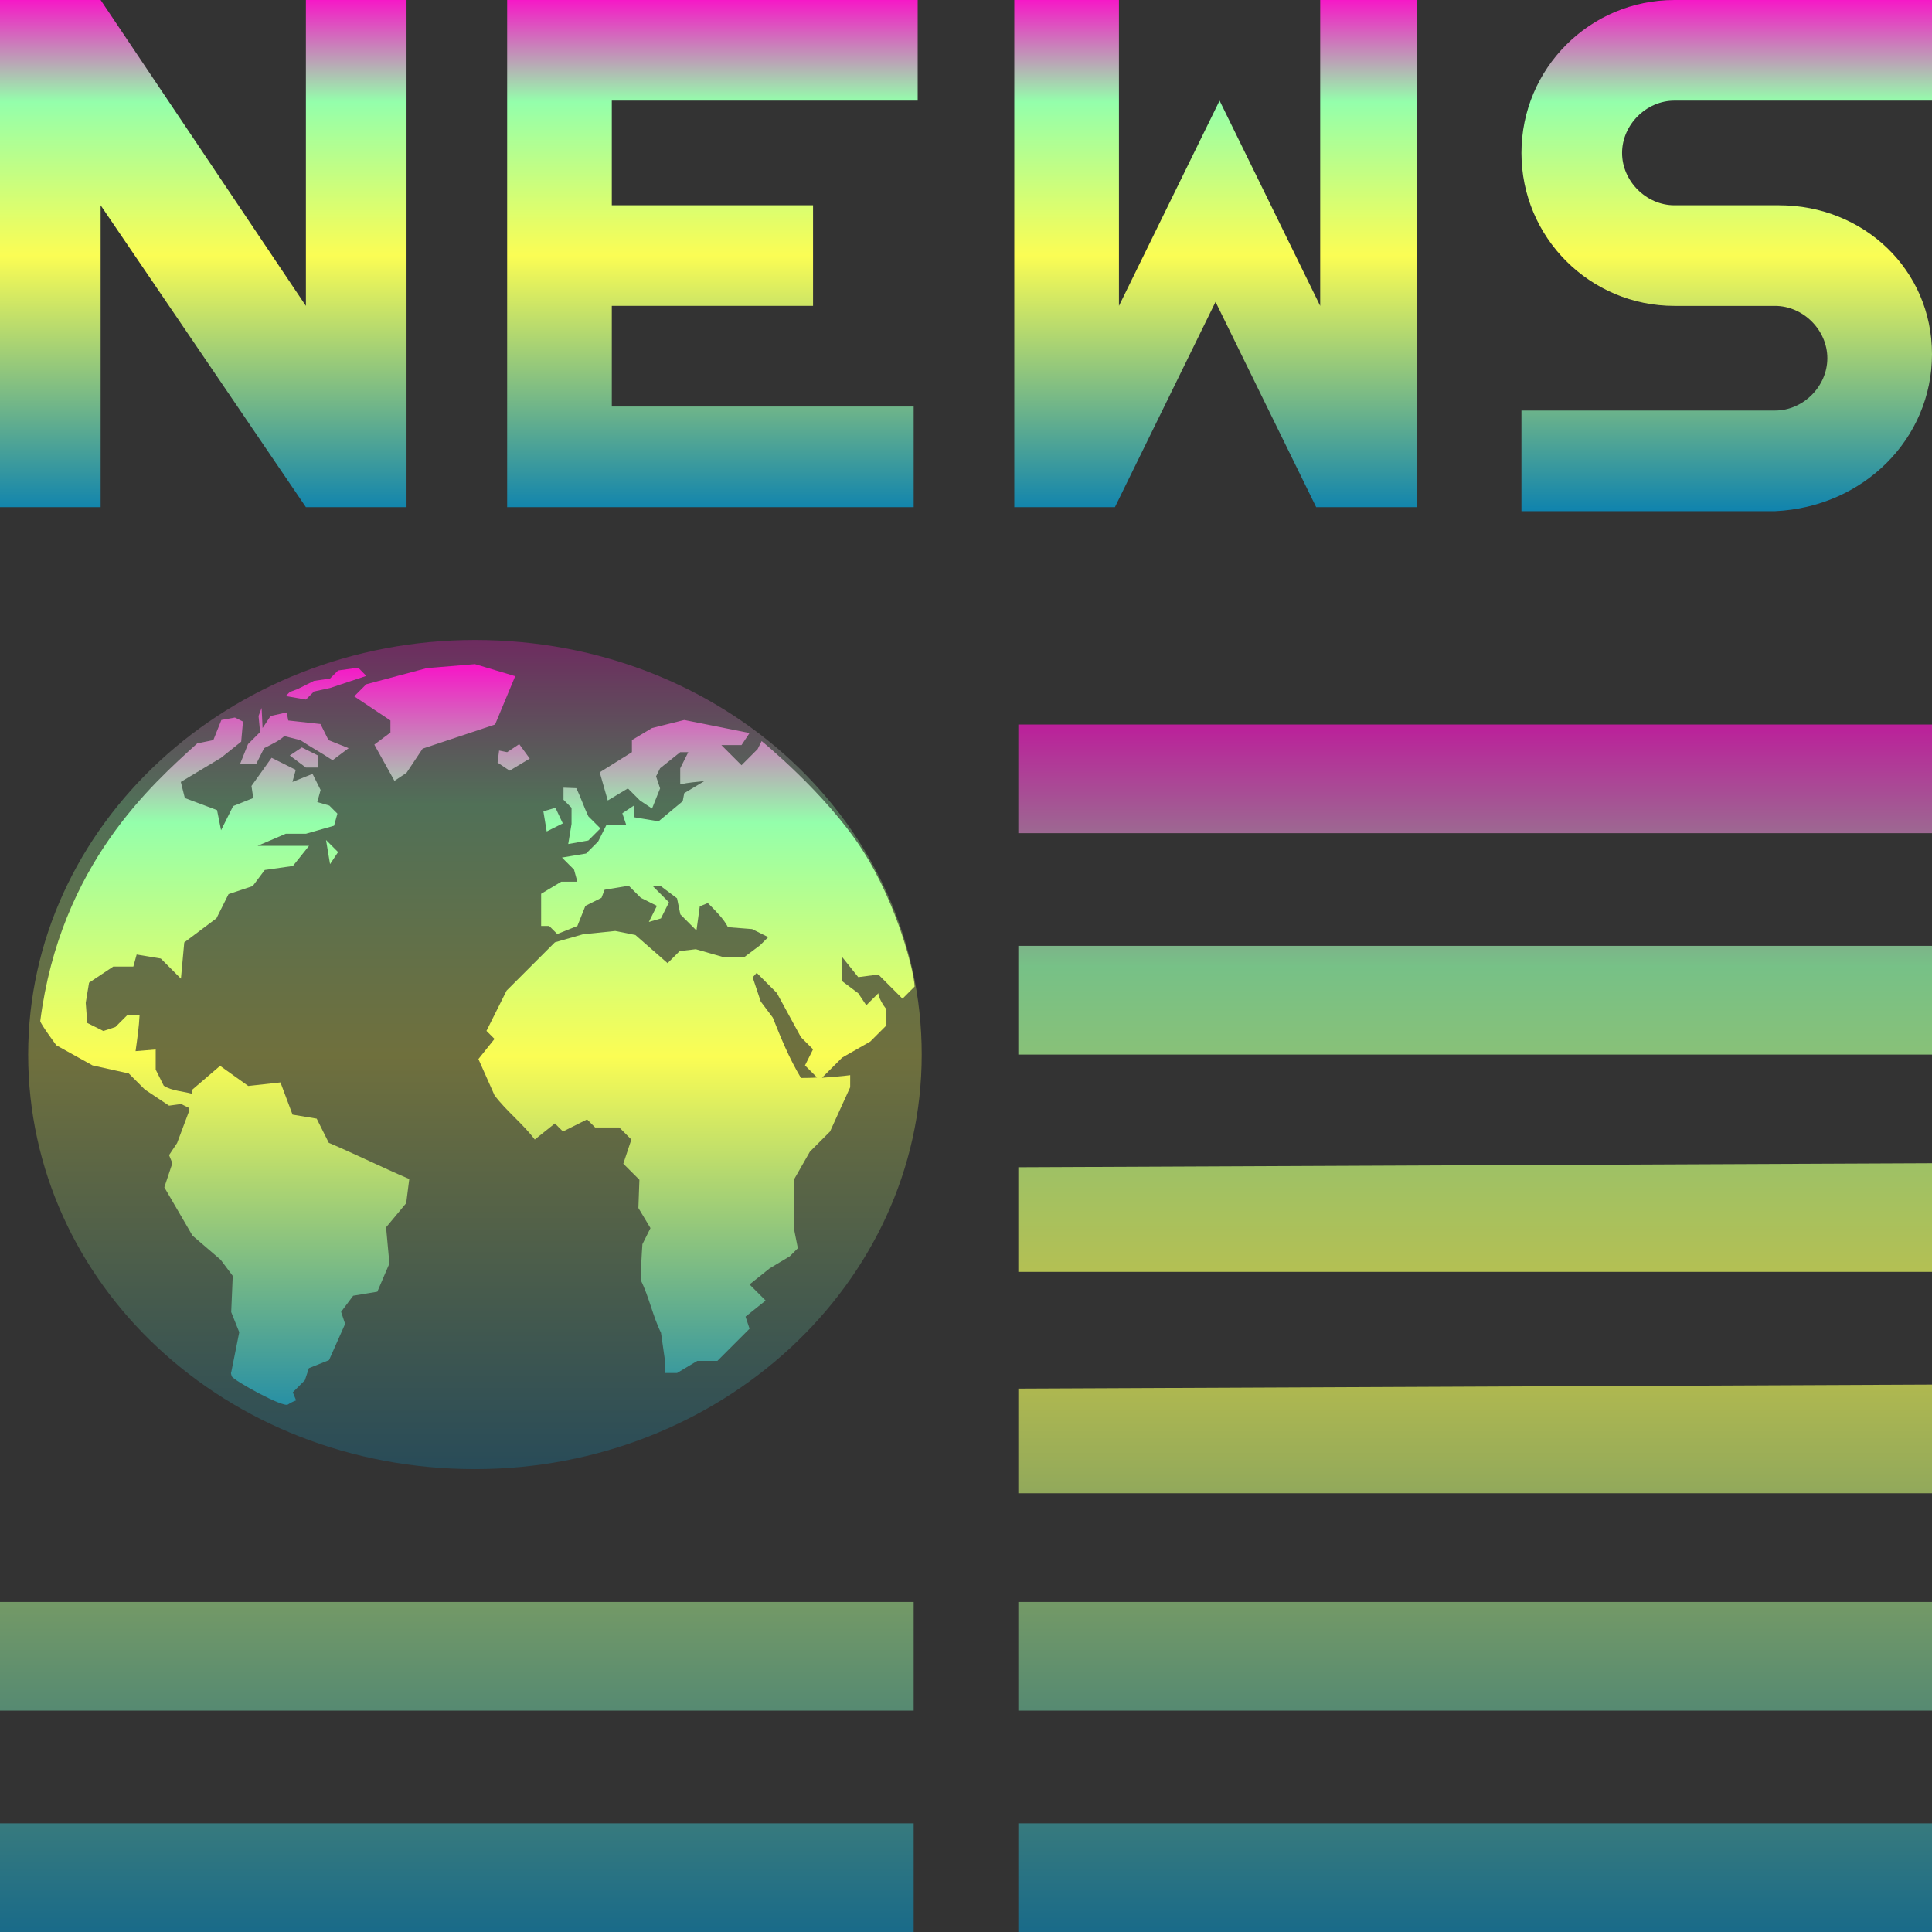 <?xml version="1.0" encoding="UTF-8" standalone="no"?>
<!-- Uploaded to: SVG Repo, www.svgrepo.com, Generator: SVG Repo Mixer Tools -->

<svg
   width="16"
   height="16"
   viewBox="0 0 0.48 0.48"
   version="1.1"
   id="svg9"
   xmlns:xlink="http://www.w3.org/1999/xlink"
   xmlns="http://www.w3.org/2000/svg"
   xmlns:svg="http://www.w3.org/2000/svg"
   xmlns:rdf="http://www.w3.org/1999/02/22-rdf-syntax-ns#"
   xmlns:cc="http://creativecommons.org/ns#">
  <rect x="0" y="0" width="0.48" height="0.48" fill="#333333" stroke="none"/>
  <defs>
   <style id="current-color-scheme" type="text/css">
   .ColorScheme-Text { color: #0abdc6; } .ColorScheme-Highlight { color:#5294e2; }
  </style>
  <linearGradient id="arrongin" x1="0%" x2="0%" y1="0%" y2="100%">
   <stop offset="0%" style="stop-color:#dd9b44; stop-opacity:1"/>
   <stop offset="100%" style="stop-color:#ad6c16; stop-opacity:1"/>
  </linearGradient>
  <linearGradient id="aurora" x1="0%" x2="0%" y1="0%" y2="100%">
   <stop offset="0%" style="stop-color:#09D4DF; stop-opacity:1"/>
   <stop offset="100%" style="stop-color:#9269F4; stop-opacity:1"/>
  </linearGradient>
  <linearGradient id="cyberneon" x1="0%" x2="0%" y1="0%" y2="100%">
    <stop offset="0" style="stop-color:#0abdc6; stop-opacity:1"/>
    <stop offset="1" style="stop-color:#ea00d9; stop-opacity:1"/>
  </linearGradient>
  <linearGradient id="fitdance" x1="0%" x2="0%" y1="0%" y2="100%">
   <stop offset="0%" style="stop-color:#1AD6AB; stop-opacity:1"/>
   <stop offset="100%" style="stop-color:#329DB6; stop-opacity:1"/>
  </linearGradient>
  <linearGradient id="oomox" x1="0%" x2="0%" y1="0%" y2="100%">
   <stop offset="0%" style="stop-color:#0abdc6; stop-opacity:1"/>
   <stop offset="100%" style="stop-color:#b800ff; stop-opacity:1"/>
  </linearGradient>
  <linearGradient id="rainblue" x1="0%" x2="0%" y1="0%" y2="100%">
   <stop offset="0%" style="stop-color:#00F260; stop-opacity:1"/>
   <stop offset="100%" style="stop-color:#0575E6; stop-opacity:1"/>
  </linearGradient>
  <linearGradient id="sunrise" x1="0%" x2="0%" y1="0%" y2="100%">
   <stop offset="0%" style="stop-color: #FF8501; stop-opacity:1"/>
   <stop offset="100%" style="stop-color: #FFCB01; stop-opacity:1"/>
  </linearGradient>
  <linearGradient id="telinkrin" x1="0%" x2="0%" y1="0%" y2="100%">
   <stop offset="0%" style="stop-color: #b2ced6; stop-opacity:1"/>
   <stop offset="100%" style="stop-color: #6da5b7; stop-opacity:1"/>
  </linearGradient>
  <linearGradient id="60spsycho" x1="0%" x2="0%" y1="0%" y2="100%">
   <stop offset="0%" style="stop-color: #df5940; stop-opacity:1"/>
   <stop offset="25%" style="stop-color: #d8d15f; stop-opacity:1"/>
   <stop offset="50%" style="stop-color: #e9882a; stop-opacity:1"/>
   <stop offset="100%" style="stop-color: #279362; stop-opacity:1"/>
  </linearGradient>
  <linearGradient id="90ssummer" x1="0%" x2="0%" y1="0%" y2="100%">
   <stop offset="0%" style="stop-color: #f618c7; stop-opacity:1"/>
   <stop offset="20%" style="stop-color: #94ffab; stop-opacity:1"/>
   <stop offset="50%" style="stop-color: #fbfd54; stop-opacity:1"/>
   <stop offset="100%" style="stop-color: #0f83ae; stop-opacity:1"/>
  </linearGradient>
 </defs>
  <path
     d="M 0,0 V 0.126 H 0.025 V 0.051 L 0.076,0.126 H 0.101 V 0 H 0.076 V 0.076 L 0.025,0 Z M 0.126,0 V 0.126 H 0.227 V 0.101 H 0.152 V 0.076 H 0.202 V 0.051 H 0.152 V 0.025 h 0.076 V 0 Z m 0.126,0 v 0.126 h 0.025 l 0.025,-0.051 0.025,0.051 h 0.025 V 0 H 0.328 V 0.076 L 0.303,0.025 0.278,0.076 V 0 Z m 0.164,0 c -0.021,0 -0.038,0.017 -0.038,0.038 0,0.021 0.017,0.038 0.038,0.038 h 0.025 c 0.007,0 0.013,0.006 0.013,0.013 0,0.007 -0.006,0.013 -0.013,0.013 h -0.024 -0.039 v 0.025 h 0.039 0.024 C 0.463,0.126 0.48,0.109 0.48,0.088 0.48,0.067 0.463,0.051 0.442,0.051 h -0.013 -0.013 c -0.007,0 -0.013,-0.006 -0.013,-0.013 0,-0.007 0.006,-0.013 0.013,-0.013 H 0.429 0.442 0.48 V 0 H 0.442 Z"
     id="path3"
     class="ColorScheme-Text"
     style="stroke-width:0.025;fill:url(#90ssummer)" />
  <path
     id="rect4"
     class="ColorScheme-Text"
     style="opacity:0.7;fill:url(#90ssummer);stroke-width:0.026"
     d="M 0.253,0.18 V 0.207 H 0.48 V 0.18 Z m 0,0.055 v 0.027 H 0.48 v -0.027 z m 0,0.055 V 0.316 H 0.48 V 0.289 Z m 0,0.055 V 0.371 H 0.48 V 0.344 Z M 0,0.398 v 0.027 h 0.227 v -0.027 z m 0.253,0 v 0.027 H 0.48 V 0.398 Z M 0,0.453 V 0.48 H 0.227 V 0.453 Z m 0.253,0 v 0.027 H 0.48 v -0.027 z" />
  <path
     id="path3214"
     class="ColorScheme-Text"
     d="m 0.229,0.262 c 0,0.057 -0.05,0.103 -0.111,0.103 -0.062,0 -0.111,-0.046 -0.111,-0.103 0,-0.057 0.05,-0.103 0.111,-0.103 0.062,0 0.111,0.046 0.111,0.103 z"
     style="display:inline;fill:url(#90ssummer);fill-opacity:0.3;fill-rule:nonzero;stroke:none;stroke-width:0.01;stroke-miterlimit:4;stroke-opacity:1" />
  <path
     id="path4144"
     class="ColorScheme-Text"
     d="m 0.118,0.165 -0.012,0.001 -0.015,0.004 -0.003,0.003 0.009,0.006 v 0.003 l -0.004,0.003 0.005,0.009 0.003,-0.002 0.004,-0.006 c 0.006,-0.002 0.012,-0.004 0.018,-0.006 l 0.005,-0.012 z m -0.029,8.7828e-4 -0.005,7.0263e-4 -0.002,0.002 -0.004,5.8551e-4 -0.004,0.002 -0.002,7.6119e-4 -0.001,0.001 0.005,8.7828e-4 0.002,-0.002 0.004,-8.7831e-4 c 0.003,-0.001 0.006,-0.002 0.009,-0.003 z m -0.024,0.01 -7.6281e-4,0.002 3.8139e-4,0.004 -0.003,0.003 -0.002,0.005 h 0.004 l 0.002,-0.004 c 0.002,-0.001 0.004,-0.002 0.005,-0.003 l 0.004,0.001 c 0.003,0.002 0.005,0.003 0.008,0.005 l 0.004,-0.003 -0.005,-0.002 -0.002,-0.004 -0.008,-8.7829e-4 -3.8142e-4,-0.002 -0.004,8.7829e-4 -0.002,0.003 z m -0.01,0.003 -0.002,0.005 c 0,0 -0.003,6.192e-4 -0.004,8.196e-4 -0.011,0.01 -0.034,0.03 -0.039,0.069 2.094e-4,9.036e-4 0.004,0.006 0.004,0.006 l 0.009,0.005 0.009,0.002 0.004,0.004 0.006,0.004 0.003,-4.098e-4 0.002,9.954e-4 v 7.026e-4 l -0.003,0.008 -0.002,0.003 8.2641e-4,0.002 -0.002,0.006 0.007,0.012 0.007,0.006 0.003,0.004 -3.8139e-4,0.009 0.002,0.005 -0.002,0.01 c 0,0 -1.872e-4,-4.8e-5 1.272e-4,9.369e-4 3.1734e-4,9.852e-4 0.013,0.008 0.014,0.007 8.1279e-4,-5.688e-4 0.002,-0.001 0.002,-0.001 l -8.2641e-4,-0.002 0.003,-0.003 0.001,-0.003 0.005,-0.002 0.004,-0.009 -0.001,-0.003 0.003,-0.004 0.006,-0.001 0.003,-0.007 -8.2641e-4,-0.009 0.005,-0.006 7.6281e-4,-0.006 c -0.007,-0.003 -0.013,-0.006 -0.02,-0.009 l -0.003,-0.006 -0.006,-0.001 -0.003,-0.008 -0.008,8.784e-4 -0.007,-0.005 -0.007,0.006 v 9.369e-4 c -0.002,-5.943e-4 -0.005,-6.879e-4 -0.007,-0.002 l -0.002,-0.004 v -0.005 l -0.005,4.098e-4 c 4.1091e-4,-0.003 8.5767e-4,-0.006 0.001,-0.009 h -0.003 l -0.003,0.003 -0.003,0.001 -0.004,-0.002 -3.8142e-4,-0.005 8.2641e-4,-0.005 0.006,-0.004 h 0.005 l 8.2641e-4,-0.003 0.006,0.001 0.005,0.005 8.2641e-4,-0.009 0.008,-0.006 0.003,-0.006 0.006,-0.002 0.003,-0.004 0.007,-0.001 0.004,-0.005 H 0.064 l 0.007,-0.003 h 0.005 l 0.007,-0.002 8.2641e-4,-0.003 -0.002,-0.002 -0.003,-8.784e-4 8.2641e-4,-0.003 -0.002,-0.004 -0.005,0.002 8.2641e-4,-0.003 -0.006,-0.003 -0.005,0.007 4.4499e-4,0.003 -0.005,0.002 -0.003,0.006 -0.001,-0.005 -0.008,-0.003 -0.001,-0.004 0.01,-0.006 0.005,-0.004 4.4499e-4,-0.005 -0.002,-0.001 z m 0.115,0 -0.008,0.002 -0.005,0.003 v 0.003 l -0.008,0.005 0.002,0.007 0.005,-0.003 0.003,0.003 0.003,0.002 0.002,-0.005 -0.001,-0.003 0.001,-0.002 0.005,-0.004 h 0.002 l -0.002,0.004 v 0.004 c 0.002,-4.725e-4 0.004,-5.988e-4 0.006,-8.199e-4 l -0.005,0.003 -3.8139e-4,0.002 -0.006,0.005 -0.006,-0.001 v -0.003 l -0.003,0.002 0.001,0.003 h -0.005 l -0.002,0.004 -0.003,0.003 -0.006,0.001 0.003,0.003 8.2641e-4,0.003 h -0.004 l -0.005,0.003 v 0.008 h 0.002 l 0.002,0.002 0.005,-0.002 0.002,-0.005 0.004,-0.002 7.6287e-4,-0.002 0.006,-0.001 0.003,0.003 0.004,0.002 -0.002,0.004 0.003,-8.784e-4 0.002,-0.004 -0.004,-0.004 h 0.002 l 0.004,0.003 8.2641e-4,0.004 0.004,0.004 8.2641e-4,-0.006 0.002,-8.199e-4 c 0.002,0.002 0.004,0.004 0.005,0.006 l 0.006,4.683e-4 0.004,0.002 -0.002,0.002 -0.004,0.003 h -0.005 l -0.007,-0.002 -0.004,4.683e-4 -0.003,0.003 -0.008,-0.007 -0.005,-0.001 -0.008,8.196e-4 -0.007,0.002 c -0.004,0.004 -0.008,0.008 -0.012,0.012 l -0.005,0.01 0.002,0.002 -0.004,0.005 0.004,0.009 c 0.003,0.004 0.007,0.007 0.01,0.011 l 0.005,-0.004 0.002,0.002 0.006,-0.003 0.002,0.002 h 0.006 l 0.003,0.003 -0.002,0.006 0.004,0.004 -2.541e-4,0.007 0.003,0.005 -0.002,0.004 c -2.043e-4,0.003 -3.8139e-4,0.006 -3.8139e-4,0.009 0.002,0.004 0.003,0.009 0.005,0.013 l 0.001,0.007 v 0.003 h 0.003 l 0.005,-0.003 h 0.005 l 0.008,-0.008 -0.001,-0.003 0.005,-0.004 -0.004,-0.004 0.005,-0.004 0.005,-0.003 0.002,-0.002 -0.001,-0.005 v -0.012 l 0.004,-0.007 0.005,-0.005 0.005,-0.011 v -0.003 c -0.002,2.85e-4 -0.005,4.857e-4 -0.007,6.441e-4 l 0.005,-0.005 0.007,-0.004 0.004,-0.004 v -0.004 c -8.2125e-4,-0.001 -0.002,-0.003 -0.002,-0.004 l -0.003,0.003 -0.002,-0.003 -0.004,-0.003 v -0.006 l 0.004,0.005 0.005,-6.441e-4 c 0.002,0.002 0.004,0.004 0.006,0.006 l 0.003,-0.003 c 0,-0.003 -0.004,-0.02 -0.013,-0.034 -0.009,-0.014 -0.025,-0.027 -0.025,-0.027 l -0.001,0.002 -0.004,0.004 -0.005,-0.005 h 0.005 l 0.002,-0.003 -0.01,-0.002 z m -0.041,0.006 -0.003,0.002 -0.002,-4.098e-4 -3.8145e-4,0.003 0.003,0.002 0.005,-0.003 z m -0.054,8.196e-4 -0.003,0.002 0.004,0.003 h 0.003 v -0.003 z m 0.065,0.01 v 0.003 l 0.002,0.002 v 0.004 l -8.2641e-4,0.005 0.005,-8.784e-4 0.003,-0.003 -0.003,-0.003 c -9.6459e-4,-0.002 -0.002,-0.005 -0.003,-0.007 z m -0.002,0.005 -0.003,8.784e-4 8.2641e-4,0.005 0.004,-0.002 z m -0.057,0.008 0.001,0.006 0.002,-0.003 z m 0.107,0.033 0.005,0.005 0.006,0.011 0.003,0.003 -0.002,0.004 0.003,0.003 c -0.001,9e-5 -0.003,1.17e-4 -0.004,1.17e-4 -0.003,-0.005 -0.005,-0.01 -0.007,-0.015 l -0.003,-0.004 -0.002,-0.006 z"
     style="display:inline;fill:url(#90ssummer);fill-opacity:1;fill-rule:nonzero;stroke:none;stroke-width:0.005;stroke-miterlimit:4" />
</svg>
